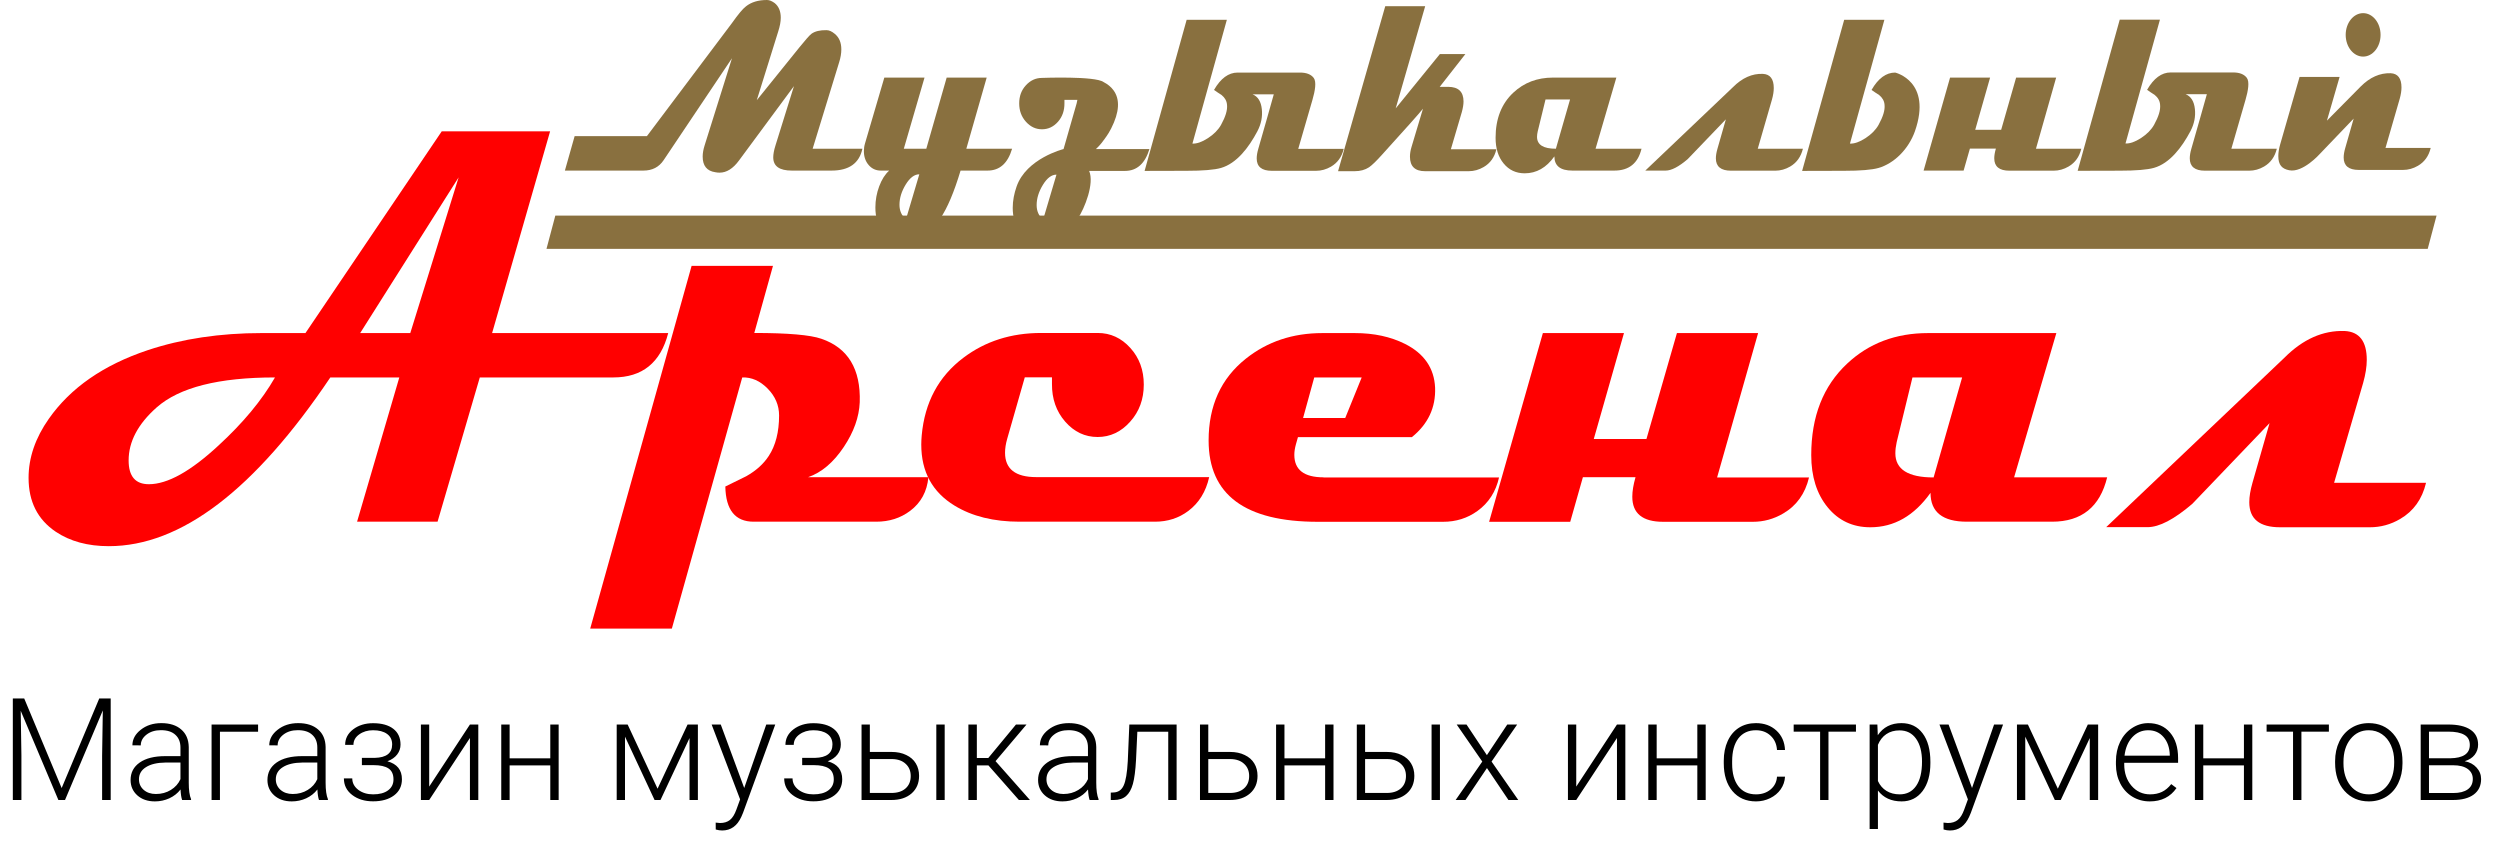<svg width="175" height="59" viewBox="0 0 175 59" fill="none" xmlns="http://www.w3.org/2000/svg">
<path d="M46.775 23.315C46.242 25.389 44.959 26.421 42.933 26.421H33.586L30.629 36.519H24.995L27.952 26.421H23.123C17.83 34.292 12.667 38.232 7.616 38.232C6.147 38.232 4.907 37.895 3.903 37.222C2.632 36.365 2 35.111 2 33.451C2 32.044 2.471 30.659 3.419 29.313C4.938 27.148 7.244 25.549 10.33 24.516C12.741 23.713 15.407 23.315 18.326 23.315H21.382L30.921 9.194H38.507L34.447 23.315H46.775ZM19.249 26.421C15.314 26.421 12.555 27.117 10.969 28.517C9.655 29.68 9.004 30.919 9.004 32.227C9.004 33.344 9.475 33.895 10.423 33.895C11.725 33.895 13.349 32.992 15.301 31.179C17.006 29.611 18.326 28.028 19.249 26.421ZM32.104 12.415L25.212 23.315H28.72L32.104 12.415Z" fill="#FF0000"/>
<path d="M64.986 33.413C64.893 34.407 64.465 35.195 63.709 35.761C63.039 36.266 62.246 36.519 61.335 36.519H52.757C51.468 36.519 50.804 35.7 50.773 34.056C51.257 33.811 51.746 33.574 52.236 33.337C52.93 32.946 53.451 32.472 53.81 31.921C54.294 31.187 54.536 30.238 54.536 29.083C54.536 28.372 54.269 27.745 53.736 27.202C53.203 26.659 52.608 26.398 51.957 26.421L47.03 44H41.315L48.412 18.611H54.108L52.8 23.308C55.162 23.308 56.724 23.446 57.492 23.713C59.358 24.348 60.257 25.832 60.182 28.158C60.139 29.191 59.767 30.238 59.066 31.287C58.341 32.373 57.511 33.077 56.562 33.405H64.986V33.413Z" fill="#FF0000"/>
<path d="M84.639 33.413C84.41 34.423 83.926 35.203 83.189 35.761C82.519 36.266 81.739 36.519 80.846 36.519H71.369C69.565 36.519 68.047 36.144 66.82 35.394C65.264 34.446 64.489 33.023 64.489 31.118C64.489 30.912 64.501 30.698 64.52 30.476C64.731 28.158 65.704 26.345 67.446 25.037C68.977 23.882 70.786 23.308 72.875 23.308H76.842C77.734 23.308 78.497 23.66 79.123 24.356C79.755 25.052 80.065 25.909 80.065 26.919C80.065 27.944 79.749 28.808 79.111 29.519C78.478 30.231 77.716 30.59 76.836 30.59C75.943 30.59 75.187 30.231 74.561 29.512C73.935 28.793 73.631 27.913 73.638 26.88V26.414H71.735L70.507 30.705C70.402 31.065 70.353 31.401 70.353 31.692C70.353 32.832 71.084 33.398 72.54 33.398H84.639V33.413Z" fill="#FF0000"/>
<path d="M147.501 33.413C146.999 35.486 145.71 36.519 143.646 36.519H137.684C135.985 36.519 135.136 35.846 135.136 34.499C133.989 36.106 132.589 36.909 130.921 36.909C129.694 36.909 128.696 36.442 127.934 35.509C127.172 34.576 126.787 33.359 126.787 31.86C126.787 29.152 127.624 27.018 129.304 25.45C130.822 24.027 132.706 23.316 134.956 23.316H143.944L140.987 33.413H147.501ZM137.349 26.421H133.872L132.768 30.95C132.706 31.233 132.675 31.493 132.675 31.73C132.675 32.855 133.568 33.421 135.353 33.421L137.349 26.421Z" fill="#FF0000"/>
<path d="M169.821 33.803C169.548 34.943 168.947 35.784 168.011 36.328C167.348 36.718 166.641 36.909 165.885 36.909H159.607C158.169 36.909 157.45 36.328 157.45 35.157C157.45 34.767 157.524 34.316 157.673 33.795L158.869 29.619L153.458 35.272C152.187 36.358 151.146 36.901 150.328 36.901H147.433L159.898 25.052C161.199 23.744 162.606 23.117 164.131 23.17C165.16 23.224 165.674 23.897 165.674 25.19C165.674 25.672 165.588 26.207 165.42 26.804L163.387 33.795H169.821V33.803Z" fill="#FF0000"/>
<path d="M120.199 33.413L123.068 23.316H117.385L115.252 30.728H111.565L113.678 23.316H110.784H108.001L104.238 36.526H107.133H109.916L110.802 33.405H114.484V33.413C114.335 33.933 114.261 34.385 114.261 34.775C114.261 35.937 114.98 36.526 116.418 36.526H122.696C123.453 36.526 124.159 36.335 124.822 35.945C125.758 35.402 126.359 34.56 126.632 33.421H120.199V33.413Z" fill="#FF0000"/>
<path d="M92.648 33.413C91.284 33.413 90.603 32.885 90.603 31.837C90.603 31.615 90.64 31.371 90.714 31.103L90.857 30.598H93.627H98.834C99.968 29.68 100.507 28.525 100.457 27.14C100.396 25.771 99.689 24.746 98.35 24.073C97.34 23.568 96.175 23.316 94.842 23.316H92.561C90.497 23.316 88.712 23.912 87.212 25.106C85.47 26.49 84.603 28.403 84.603 30.835C84.603 34.629 87.15 36.526 92.251 36.526H101.015C101.92 36.526 102.72 36.274 103.42 35.769C104.207 35.203 104.709 34.415 104.933 33.421H92.648V33.413ZM95.319 26.421L94.166 29.259H91.216L91.997 26.421H95.319Z" fill="#FF0000"/>
<path d="M56.885 10.411L58.738 4.368C58.843 4.039 58.893 3.733 58.893 3.458C58.893 2.976 58.738 2.616 58.428 2.364C58.224 2.195 58.038 2.111 57.852 2.111C57.399 2.104 57.046 2.188 56.804 2.364C56.662 2.471 56.383 2.792 55.961 3.312L52.974 7.015L54.48 2.188C54.592 1.836 54.654 1.522 54.654 1.239C54.654 0.788 54.511 0.444 54.226 0.214C54.034 0.076 53.86 0 53.687 0C53.085 0 52.596 0.145 52.218 0.444C51.988 0.62 51.666 1.01 51.238 1.614L45.282 9.531H40.224L39.542 11.941H43.466H44.464H45.04C45.66 11.941 46.131 11.696 46.453 11.214L51.238 4.077L49.329 10.159C49.236 10.449 49.187 10.717 49.187 10.962C49.187 11.604 49.484 11.972 50.073 12.056C50.178 12.079 50.278 12.086 50.371 12.086C50.86 12.086 51.313 11.803 51.728 11.237L55.577 6.028L54.288 10.166C54.176 10.518 54.127 10.801 54.127 11.015C54.127 11.635 54.56 11.941 55.428 11.941H58.211C59.432 11.941 60.151 11.428 60.368 10.411H56.885Z" fill="#89703F"/>
<path d="M70.847 10.411C70.544 11.436 69.973 11.941 69.13 11.941H67.24C66.787 13.448 66.316 14.565 65.821 15.291C65.126 16.301 64.265 16.806 63.236 16.806C62.591 16.806 62.089 16.576 61.736 16.11C61.432 15.704 61.277 15.177 61.277 14.526C61.277 14.014 61.364 13.524 61.544 13.042C61.724 12.56 61.959 12.193 62.244 11.941H61.655C61.315 11.941 61.029 11.811 60.806 11.551C60.583 11.291 60.472 10.969 60.472 10.579C60.472 10.403 60.496 10.22 60.552 10.036L61.903 5.431H64.717L63.267 10.411H64.841L66.267 5.431H69.068L67.643 10.411H70.847ZM64.352 12.201C64.011 12.201 63.695 12.438 63.403 12.912C63.112 13.387 62.963 13.861 62.963 14.335C62.963 14.756 63.112 15.092 63.416 15.353L64.352 12.201Z" fill="#89703F"/>
<path d="M126.204 10.411C126.067 10.969 125.77 11.39 125.311 11.658C124.983 11.849 124.635 11.948 124.264 11.948H121.171C120.464 11.948 120.111 11.658 120.111 11.084C120.111 10.893 120.148 10.671 120.222 10.411L120.811 8.353L118.14 11.137C117.514 11.673 116.999 11.941 116.596 11.941H115.171L121.313 6.096C121.952 5.454 122.652 5.14 123.402 5.171C123.91 5.194 124.164 5.53 124.164 6.165C124.164 6.402 124.121 6.67 124.04 6.961L123.043 10.411H126.204Z" fill="#89703F"/>
<path d="M104.747 10.447C104.616 11.005 104.319 11.426 103.854 11.694C103.526 11.885 103.179 11.984 102.807 11.984H99.757C99.05 11.984 98.697 11.648 98.697 10.967C98.697 10.753 98.734 10.523 98.809 10.278L99.608 7.609C99.373 7.915 98.418 8.978 96.763 10.806C96.354 11.265 96.044 11.563 95.834 11.709C95.555 11.892 95.22 11.984 94.823 11.984H93.664L96.968 0.433H99.763L97.699 7.586L100.792 3.784H102.577L100.78 6.079H101.369C102.088 6.079 102.447 6.423 102.447 7.104C102.447 7.318 102.404 7.57 102.323 7.861L101.561 10.447H104.747Z" fill="#89703F"/>
<path d="M114.906 10.411C114.658 11.436 114.026 11.941 113.003 11.941H110.065C109.228 11.941 108.807 11.612 108.807 10.947C108.243 11.742 107.548 12.132 106.73 12.132C106.123 12.132 105.633 11.903 105.255 11.444C104.877 10.985 104.691 10.388 104.691 9.646C104.691 8.315 105.106 7.259 105.931 6.487C106.681 5.783 107.61 5.431 108.714 5.431H113.145L111.689 10.411H114.906ZM109.904 6.961H108.187L107.641 9.195C107.61 9.332 107.592 9.462 107.592 9.577C107.592 10.136 108.032 10.411 108.912 10.411L109.904 6.961Z" fill="#89703F"/>
<path d="M132.663 5.08C132.025 5.08 131.473 5.485 131.008 6.296C131.175 6.418 131.355 6.533 131.535 6.648C131.771 6.839 131.901 7.068 131.919 7.344C131.956 7.711 131.814 8.17 131.498 8.744C131.299 9.095 130.996 9.401 130.587 9.669C130.171 9.937 129.812 10.067 129.496 10.052L131.907 1.385H129.093L126.149 11.964L129.068 11.956C130.233 11.956 131.039 11.888 131.492 11.758C132.589 11.444 133.599 10.442 134.045 9.187C135.266 5.684 132.663 5.08 132.663 5.08Z" fill="#89703F"/>
<path d="M90.875 10.427L91.873 6.984C92.053 6.365 92.165 5.722 91.96 5.454C91.768 5.202 91.446 5.08 90.999 5.08H86.636C85.998 5.08 85.446 5.485 84.981 6.296C85.148 6.418 85.328 6.533 85.508 6.648C85.743 6.839 85.874 7.068 85.892 7.344C85.929 7.711 85.787 8.17 85.471 8.744C85.272 9.095 84.969 9.401 84.559 9.669C84.144 9.937 83.785 10.067 83.469 10.052L85.88 1.385H83.066L80.122 11.964L83.041 11.956C84.206 11.956 85.012 11.888 85.464 11.758C86.561 11.444 87.411 10.335 88.018 9.187C88.285 8.675 88.384 8.162 88.328 7.642C88.272 7.107 88.055 6.755 87.677 6.602H89.165L88.669 8.361L88.08 10.419C88.006 10.671 87.969 10.901 87.969 11.092C87.969 11.666 88.322 11.956 89.028 11.956H92.121C92.493 11.956 92.84 11.857 93.169 11.666C93.627 11.398 93.925 10.985 94.061 10.419H90.875V10.427Z" fill="#89703F"/>
<path d="M156.191 10.426L157.189 6.976C157.368 6.357 157.48 5.714 157.275 5.446C157.083 5.194 156.761 5.071 156.315 5.071H151.951C151.313 5.071 150.761 5.477 150.296 6.288C150.464 6.41 150.643 6.525 150.823 6.64C151.059 6.831 151.189 7.06 151.207 7.336C151.245 7.703 151.102 8.162 150.786 8.736C150.588 9.087 150.284 9.393 149.875 9.661C149.46 9.929 149.1 10.059 148.784 10.044L151.195 1.377H148.381L145.437 11.956L148.356 11.948C149.522 11.948 150.327 11.88 150.78 11.749C151.877 11.436 152.726 10.327 153.333 9.179C153.6 8.667 153.699 8.154 153.643 7.634C153.588 7.099 153.371 6.747 152.993 6.594H154.48L153.984 8.353L153.395 10.411C153.321 10.663 153.284 10.893 153.284 11.084C153.284 11.658 153.637 11.948 154.344 11.948H157.437C157.808 11.948 158.156 11.849 158.484 11.658C158.943 11.39 159.24 10.977 159.377 10.411H156.191V10.426Z" fill="#89703F"/>
<path d="M76.712 10.434C76.712 10.434 77.015 10.174 77.325 9.723C77.424 9.585 77.523 9.447 77.61 9.302C77.672 9.203 77.728 9.096 77.784 8.988C78.36 7.849 78.416 6.954 77.939 6.311C77.765 6.074 77.53 5.89 77.251 5.745C76.662 5.309 72.937 5.454 72.937 5.454C72.497 5.454 72.125 5.63 71.809 5.975C71.493 6.319 71.344 6.739 71.344 7.237C71.344 7.742 71.499 8.17 71.815 8.522C72.131 8.874 72.503 9.05 72.937 9.05C73.377 9.05 73.749 8.874 74.059 8.522C74.369 8.17 74.517 7.734 74.511 7.221V6.992H75.416C75.416 6.992 75.397 7.084 75.367 7.229L74.449 10.434C74.449 10.434 71.84 11.084 71.158 13.066C70.991 13.548 70.891 14.037 70.891 14.55C70.891 15.192 71.046 15.72 71.35 16.133C71.703 16.6 72.199 16.829 72.85 16.829C73.879 16.829 74.74 16.324 75.435 15.315C75.93 14.588 76.618 12.836 76.24 11.964H78.745C79.581 11.964 80.151 11.452 80.461 10.434H76.712ZM73.017 15.376C72.72 15.123 72.565 14.779 72.565 14.358C72.565 13.884 72.714 13.41 73.005 12.936C73.296 12.461 73.612 12.224 73.953 12.224L73.017 15.376Z" fill="#89703F"/>
<path d="M142.517 10.411L143.931 5.431H141.129L140.081 9.088H138.265L139.307 5.431H137.881H136.505L134.652 11.941H136.077H137.453L137.893 10.403H139.71V10.411C139.635 10.663 139.598 10.893 139.598 11.084C139.598 11.658 139.951 11.948 140.658 11.948H143.751C144.123 11.948 144.47 11.849 144.798 11.658C145.257 11.39 145.554 10.977 145.691 10.411H142.517Z" fill="#89703F"/>
<path d="M166.982 10.365L167.98 6.915C168.061 6.624 168.104 6.357 168.104 6.12C168.104 5.485 167.85 5.148 167.342 5.125C166.592 5.102 165.897 5.408 165.253 6.051L162.885 8.445L163.772 5.385H160.97L159.606 10.128C159.526 10.419 159.482 10.686 159.482 10.923C159.482 11.558 159.743 11.818 160.245 11.918C161.199 12.109 162.377 10.786 162.377 10.786L164.757 8.3L164.168 10.357C164.094 10.61 164.057 10.839 164.057 11.03C164.057 11.604 164.41 11.895 165.117 11.895H168.209C168.581 11.895 168.928 11.796 169.257 11.604C169.716 11.336 170.013 10.923 170.149 10.357H166.982V10.365Z" fill="#89703F"/>
<path d="M165.419 3.962C166.094 3.962 166.64 3.281 166.64 2.441C166.64 1.601 166.094 0.92 165.419 0.92C164.745 0.92 164.198 1.601 164.198 2.441C164.198 3.281 164.745 3.962 165.419 3.962Z" fill="#89703F"/>
<path d="M169.939 17.423H38.253L38.873 15.092H170.559L169.939 17.423Z" fill="#89703F"/>
<path d="M1.694 48.891L4.316 55.165L6.948 48.891H7.749V56H7.148V52.904L7.197 49.73L4.551 56H4.087L1.45 49.755L1.499 52.885V56H0.898V48.891H1.694ZM12.749 56C12.69 55.834 12.653 55.588 12.637 55.263C12.432 55.53 12.17 55.736 11.851 55.883C11.535 56.026 11.2 56.098 10.845 56.098C10.337 56.098 9.925 55.956 9.609 55.673C9.297 55.39 9.141 55.032 9.141 54.599C9.141 54.084 9.354 53.677 9.78 53.378C10.21 53.078 10.807 52.929 11.572 52.929H12.632V52.328C12.632 51.95 12.515 51.654 12.28 51.44C12.049 51.221 11.711 51.112 11.265 51.112C10.858 51.112 10.521 51.217 10.254 51.425C9.987 51.633 9.854 51.884 9.854 52.177L9.268 52.172C9.268 51.752 9.463 51.389 9.854 51.083C10.244 50.774 10.724 50.619 11.294 50.619C11.883 50.619 12.347 50.767 12.685 51.063C13.027 51.356 13.203 51.767 13.213 52.294V54.794C13.213 55.305 13.267 55.688 13.374 55.941V56H12.749ZM10.913 55.58C11.304 55.58 11.652 55.486 11.958 55.297C12.267 55.108 12.492 54.856 12.632 54.54V53.378H11.587C11.004 53.384 10.549 53.492 10.22 53.7C9.891 53.905 9.727 54.188 9.727 54.55C9.727 54.846 9.836 55.092 10.054 55.287C10.275 55.482 10.562 55.58 10.913 55.58ZM18.066 51.22H15.396V56H14.81V50.717H18.066V51.22ZM22.329 56C22.27 55.834 22.233 55.588 22.217 55.263C22.012 55.53 21.75 55.736 21.431 55.883C21.115 56.026 20.78 56.098 20.425 56.098C19.917 56.098 19.505 55.956 19.189 55.673C18.877 55.39 18.721 55.032 18.721 54.599C18.721 54.084 18.934 53.677 19.36 53.378C19.79 53.078 20.387 52.929 21.152 52.929H22.212V52.328C22.212 51.95 22.095 51.654 21.86 51.44C21.629 51.221 21.291 51.112 20.845 51.112C20.438 51.112 20.101 51.217 19.834 51.425C19.567 51.633 19.434 51.884 19.434 52.177L18.848 52.172C18.848 51.752 19.043 51.389 19.434 51.083C19.824 50.774 20.304 50.619 20.874 50.619C21.463 50.619 21.927 50.767 22.266 51.063C22.607 51.356 22.783 51.767 22.793 52.294V54.794C22.793 55.305 22.847 55.688 22.954 55.941V56H22.329ZM20.493 55.58C20.884 55.58 21.232 55.486 21.538 55.297C21.847 55.108 22.072 54.856 22.212 54.54V53.378H21.167C20.584 53.384 20.129 53.492 19.8 53.7C19.471 53.905 19.307 54.188 19.307 54.55C19.307 54.846 19.416 55.092 19.634 55.287C19.855 55.482 20.142 55.58 20.493 55.58ZM27.451 52.113C27.451 51.794 27.332 51.548 27.095 51.376C26.857 51.203 26.53 51.117 26.113 51.117C25.736 51.117 25.412 51.215 25.142 51.41C24.875 51.602 24.741 51.846 24.741 52.143H24.16C24.16 51.703 24.347 51.34 24.722 51.054C25.099 50.767 25.563 50.624 26.113 50.624C26.719 50.624 27.191 50.754 27.529 51.015C27.868 51.275 28.037 51.645 28.037 52.123C28.037 52.377 27.959 52.606 27.803 52.812C27.646 53.017 27.419 53.176 27.119 53.29C27.796 53.476 28.135 53.895 28.135 54.55C28.135 55.025 27.951 55.401 27.583 55.678C27.215 55.954 26.727 56.093 26.118 56.093C25.529 56.093 25.041 55.945 24.653 55.648C24.266 55.352 24.072 54.965 24.072 54.486H24.658C24.658 54.805 24.798 55.072 25.078 55.287C25.361 55.499 25.708 55.605 26.118 55.605C26.564 55.605 26.912 55.512 27.163 55.326C27.417 55.137 27.544 54.882 27.544 54.56C27.544 54.205 27.428 53.949 27.197 53.793C26.966 53.637 26.613 53.559 26.138 53.559H25.332V53.051H26.235C27.046 53.031 27.451 52.719 27.451 52.113ZM32.895 50.717H33.481V56H32.895V51.659L30.044 56H29.463V50.717H30.044V55.062L32.895 50.717ZM39.106 56H38.52V53.578H35.674V56H35.088V50.717H35.674V53.085H38.52V50.717H39.106V56ZM46.03 55.209L48.13 50.717H48.852V56H48.267V51.664L46.235 56H45.82L43.75 51.566V56H43.169V50.717H43.935L46.03 55.209ZM52.095 55.16L53.638 50.717H54.268L52.012 56.898L51.895 57.172C51.605 57.813 51.157 58.134 50.552 58.134C50.412 58.134 50.262 58.111 50.102 58.065L50.098 57.582L50.4 57.611C50.687 57.611 50.918 57.54 51.094 57.397C51.273 57.257 51.424 57.014 51.548 56.669L51.807 55.956L49.815 50.717H50.454L52.095 55.16ZM58.272 52.113C58.272 51.794 58.153 51.548 57.915 51.376C57.677 51.203 57.35 51.117 56.934 51.117C56.556 51.117 56.232 51.215 55.962 51.41C55.695 51.602 55.562 51.846 55.562 52.143H54.98C54.98 51.703 55.168 51.34 55.542 51.054C55.92 50.767 56.383 50.624 56.934 50.624C57.539 50.624 58.011 50.754 58.35 51.015C58.688 51.275 58.857 51.645 58.857 52.123C58.857 52.377 58.779 52.606 58.623 52.812C58.467 53.017 58.239 53.176 57.94 53.29C58.617 53.476 58.955 53.895 58.955 54.55C58.955 55.025 58.771 55.401 58.403 55.678C58.035 55.954 57.547 56.093 56.938 56.093C56.349 56.093 55.861 55.945 55.474 55.648C55.086 55.352 54.893 54.965 54.893 54.486H55.478C55.478 54.805 55.618 55.072 55.898 55.287C56.182 55.499 56.528 55.605 56.938 55.605C57.384 55.605 57.733 55.512 57.983 55.326C58.237 55.137 58.364 54.882 58.364 54.56C58.364 54.205 58.249 53.949 58.018 53.793C57.786 53.637 57.433 53.559 56.958 53.559H56.152V53.051H57.056C57.866 53.031 58.272 52.719 58.272 52.113ZM60.889 52.636H62.412C62.803 52.636 63.145 52.707 63.438 52.851C63.734 52.991 63.957 53.186 64.106 53.437C64.259 53.687 64.336 53.978 64.336 54.31C64.336 54.822 64.16 55.232 63.809 55.541C63.46 55.847 62.988 56 62.393 56H60.308V50.717H60.889V52.636ZM60.889 53.134V55.507H62.402C62.822 55.507 63.151 55.401 63.389 55.19C63.63 54.978 63.75 54.688 63.75 54.32C63.75 53.969 63.633 53.685 63.398 53.471C63.167 53.253 62.85 53.14 62.446 53.134H60.889ZM66.128 56H65.542V50.717H66.128V56ZM69.189 53.578H68.379V56H67.788V50.717H68.379V53.06H69.18L71.118 50.717H71.856L69.688 53.28L72.095 56H71.323L69.189 53.578ZM76.274 56C76.216 55.834 76.178 55.588 76.162 55.263C75.957 55.53 75.695 55.736 75.376 55.883C75.06 56.026 74.725 56.098 74.37 56.098C73.862 56.098 73.451 55.956 73.135 55.673C72.822 55.39 72.666 55.032 72.666 54.599C72.666 54.084 72.879 53.677 73.306 53.378C73.735 53.078 74.333 52.929 75.098 52.929H76.157V52.328C76.157 51.95 76.04 51.654 75.806 51.44C75.575 51.221 75.236 51.112 74.79 51.112C74.383 51.112 74.046 51.217 73.779 51.425C73.512 51.633 73.379 51.884 73.379 52.177L72.793 52.172C72.793 51.752 72.988 51.389 73.379 51.083C73.769 50.774 74.25 50.619 74.819 50.619C75.409 50.619 75.872 50.767 76.211 51.063C76.553 51.356 76.728 51.767 76.738 52.294V54.794C76.738 55.305 76.792 55.688 76.899 55.941V56H76.274ZM74.439 55.58C74.829 55.58 75.177 55.486 75.483 55.297C75.793 55.108 76.017 54.856 76.157 54.54V53.378H75.112C74.53 53.384 74.074 53.492 73.745 53.7C73.416 53.905 73.252 54.188 73.252 54.55C73.252 54.846 73.361 55.092 73.579 55.287C73.8 55.482 74.087 55.58 74.439 55.58ZM82.363 50.717V56H81.777V51.22H79.614L79.522 53.197C79.482 53.93 79.409 54.49 79.302 54.877C79.194 55.261 79.035 55.544 78.823 55.727C78.612 55.909 78.33 56 77.978 56H77.754V55.482L77.935 55.473C78.27 55.466 78.511 55.303 78.657 54.984C78.804 54.665 78.9 54.096 78.945 53.275L79.053 50.717H82.363ZM84.58 52.636H86.103C86.494 52.636 86.836 52.707 87.129 52.851C87.425 52.991 87.648 53.186 87.798 53.437C87.951 53.687 88.027 53.978 88.027 54.31C88.027 54.822 87.852 55.232 87.5 55.541C87.152 55.847 86.68 56 86.084 56H83.999V50.717H84.58V52.636ZM84.58 53.134V55.507H86.094C86.514 55.507 86.842 55.401 87.08 55.19C87.321 54.978 87.441 54.688 87.441 54.32C87.441 53.969 87.324 53.685 87.09 53.471C86.859 53.253 86.541 53.14 86.138 53.134H84.58ZM93.345 56H92.759V53.578H89.912V56H89.326V50.717H89.912V53.085H92.759V50.717H93.345V56ZM95.557 52.636H97.08C97.471 52.636 97.812 52.707 98.106 52.851C98.402 52.991 98.625 53.186 98.774 53.437C98.927 53.687 99.004 53.978 99.004 54.31C99.004 54.822 98.828 55.232 98.477 55.541C98.128 55.847 97.656 56 97.061 56H94.976V50.717H95.557V52.636ZM95.557 53.134V55.507H97.07C97.49 55.507 97.819 55.401 98.057 55.19C98.297 54.978 98.418 54.688 98.418 54.32C98.418 53.969 98.301 53.685 98.066 53.471C97.835 53.253 97.518 53.14 97.114 53.134H95.557ZM100.796 56H100.21V50.717H100.796V56ZM104.082 52.86L105.508 50.717H106.201L104.409 53.31L106.279 56H105.591L104.087 53.764L102.583 56H101.895L103.76 53.31L101.968 50.717H102.656L104.082 52.86ZM113.188 50.717H113.774V56H113.188V51.659L110.337 56H109.756V50.717H110.337V55.062L113.188 50.717ZM119.399 56H118.813V53.578H115.967V56H115.381V50.717H115.967V53.085H118.813V50.717H119.399V56ZM122.92 55.605C123.327 55.605 123.667 55.491 123.94 55.263C124.217 55.032 124.367 54.734 124.39 54.369H124.951C124.935 54.691 124.834 54.986 124.648 55.253C124.463 55.517 124.215 55.723 123.906 55.873C123.6 56.023 123.271 56.098 122.92 56.098C122.227 56.098 121.676 55.857 121.27 55.375C120.866 54.893 120.664 54.245 120.664 53.432V53.256C120.664 52.735 120.755 52.274 120.938 51.874C121.12 51.474 121.38 51.164 121.719 50.946C122.061 50.728 122.459 50.619 122.915 50.619C123.494 50.619 123.971 50.792 124.346 51.137C124.723 51.482 124.925 51.936 124.951 52.499H124.39C124.364 52.086 124.214 51.752 123.94 51.498C123.67 51.244 123.328 51.117 122.915 51.117C122.388 51.117 121.978 51.308 121.685 51.688C121.395 52.069 121.25 52.603 121.25 53.29V53.461C121.25 54.135 121.395 54.66 121.685 55.038C121.978 55.416 122.389 55.605 122.92 55.605ZM129.917 51.215H127.993V56H127.407V51.215H125.557V50.717H129.917V51.215ZM135.127 53.412C135.127 54.236 134.945 54.89 134.58 55.375C134.215 55.857 133.727 56.098 133.115 56.098C132.393 56.098 131.839 55.844 131.455 55.336V58.031H130.874V50.717H131.416L131.445 51.464C131.826 50.901 132.378 50.619 133.101 50.619C133.732 50.619 134.227 50.858 134.585 51.337C134.946 51.815 135.127 52.48 135.127 53.329V53.412ZM134.541 53.31C134.541 52.636 134.403 52.103 134.126 51.713C133.849 51.322 133.464 51.127 132.969 51.127C132.611 51.127 132.303 51.213 132.046 51.386C131.789 51.558 131.592 51.809 131.455 52.138V54.672C131.595 54.975 131.795 55.206 132.056 55.365C132.316 55.525 132.624 55.605 132.979 55.605C133.47 55.605 133.853 55.409 134.126 55.019C134.403 54.625 134.541 54.055 134.541 53.31ZM138.042 55.16L139.585 50.717H140.215L137.959 56.898L137.842 57.172C137.552 57.813 137.104 58.134 136.499 58.134C136.359 58.134 136.209 58.111 136.05 58.065L136.045 57.582L136.348 57.611C136.634 57.611 136.865 57.54 137.041 57.397C137.22 57.257 137.371 57.014 137.495 56.669L137.754 55.956L135.762 50.717H136.401L138.042 55.16ZM144.048 55.209L146.147 50.717H146.87V56H146.284V51.664L144.253 56H143.838L141.768 51.566V56H141.187V50.717H141.953L144.048 55.209ZM150.483 56.098C150.034 56.098 149.627 55.987 149.263 55.766C148.901 55.544 148.62 55.237 148.418 54.843C148.216 54.446 148.115 54.001 148.115 53.51V53.3C148.115 52.792 148.213 52.335 148.408 51.928C148.607 51.521 148.882 51.202 149.233 50.971C149.585 50.736 149.966 50.619 150.376 50.619C151.017 50.619 151.525 50.839 151.899 51.278C152.277 51.715 152.466 52.312 152.466 53.07V53.398H148.696V53.51C148.696 54.109 148.867 54.608 149.209 55.009C149.554 55.406 149.987 55.605 150.508 55.605C150.82 55.605 151.095 55.547 151.333 55.434C151.574 55.32 151.792 55.137 151.987 54.887L152.354 55.165C151.924 55.787 151.3 56.098 150.483 56.098ZM150.376 51.117C149.937 51.117 149.565 51.278 149.263 51.601C148.963 51.923 148.781 52.356 148.716 52.899H151.885V52.836C151.868 52.328 151.724 51.915 151.45 51.596C151.177 51.277 150.819 51.117 150.376 51.117ZM157.661 56H157.075V53.578H154.229V56H153.643V50.717H154.229V53.085H157.075V50.717H157.661V56ZM163.022 51.215H161.099V56H160.513V51.215H158.662V50.717H163.022V51.215ZM163.457 53.28C163.457 52.773 163.555 52.315 163.75 51.908C163.949 51.501 164.227 51.185 164.585 50.961C164.946 50.733 165.355 50.619 165.811 50.619C166.514 50.619 167.083 50.867 167.52 51.361C167.956 51.853 168.174 52.505 168.174 53.319V53.441C168.174 53.953 168.075 54.413 167.876 54.823C167.681 55.23 167.404 55.544 167.046 55.766C166.688 55.987 166.279 56.098 165.82 56.098C165.12 56.098 164.551 55.852 164.111 55.36C163.675 54.866 163.457 54.211 163.457 53.398V53.28ZM164.043 53.441C164.043 54.073 164.206 54.592 164.531 54.999C164.86 55.403 165.29 55.605 165.82 55.605C166.348 55.605 166.774 55.403 167.1 54.999C167.428 54.592 167.593 54.057 167.593 53.393V53.28C167.593 52.877 167.518 52.507 167.368 52.172C167.218 51.837 167.008 51.578 166.738 51.395C166.468 51.21 166.159 51.117 165.811 51.117C165.29 51.117 164.865 51.322 164.536 51.732C164.207 52.139 164.043 52.673 164.043 53.334V53.441ZM169.448 56V50.717H171.387C172.057 50.717 172.572 50.837 172.93 51.078C173.288 51.316 173.467 51.666 173.467 52.128C173.467 52.392 173.387 52.628 173.228 52.836C173.068 53.041 172.835 53.191 172.529 53.285C172.874 53.35 173.151 53.498 173.359 53.73C173.571 53.961 173.677 54.229 173.677 54.535C173.677 55.001 173.504 55.362 173.159 55.619C172.817 55.873 172.332 56 171.704 56H169.448ZM170.029 53.568V55.512H171.724C172.163 55.512 172.502 55.427 172.739 55.258C172.977 55.089 173.096 54.844 173.096 54.525C173.096 54.232 172.977 54 172.739 53.827C172.502 53.655 172.163 53.568 171.724 53.568H170.029ZM170.029 53.08H171.509C172.427 53.067 172.886 52.755 172.886 52.143C172.886 51.82 172.759 51.586 172.505 51.44C172.254 51.29 171.882 51.215 171.387 51.215H170.029V53.08Z" fill="black"/>
</svg>
